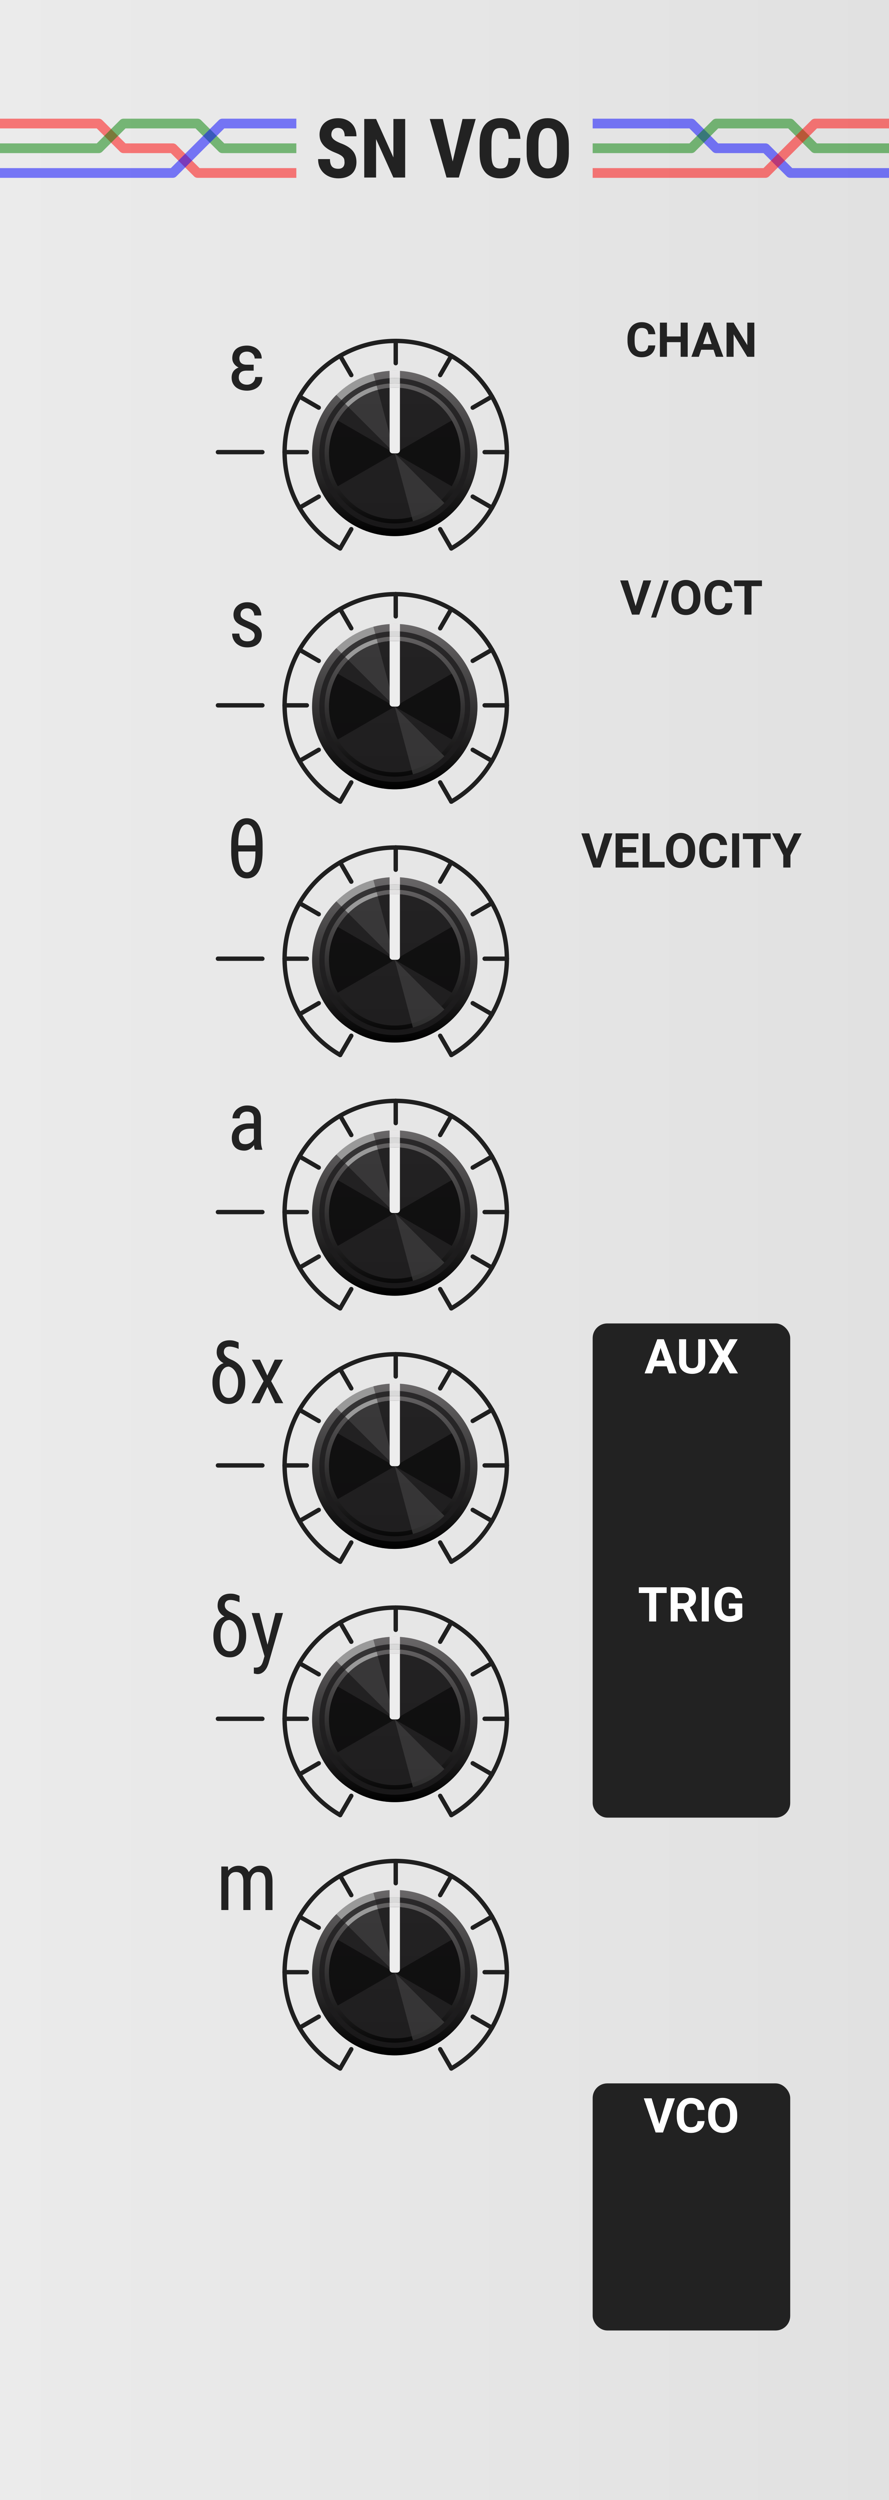 <svg xmlns="http://www.w3.org/2000/svg"
     xmlns:svg="http://www.w3.org/2000/svg"
     xmlns:inkscape="http://www.inkscape.org/namespaces/inkscape"
     version="1.1"
     width="45.72mm"
     height="128.5mm"
     viewBox="0 0 45.72 128.5">

  <rect x="0" y="0" width="45.72" height="128.5" fill="#333333" stroke="none"/>

  <defs>
    <linearGradient id="background">
      <stop offset="0%"   stop-color="#ebebeb" />
      <stop offset="100%" stop-color="#e1e1e1" />
    </linearGradient>

    <g id="round-black-knob">
      <g>
        <linearGradient id="RBKbg1" gradientUnits="userSpaceOnUse" x1="14.174" y1="0" x2="14.174" y2="28.348">
          <stop  offset="0" style="stop-color:#B0ACAE"/>
          <stop  offset="1" style="stop-color:#000000"/>
        </linearGradient>
        <linearGradient id="RBKbg2" gradientUnits="userSpaceOnUse" x1="5.128" y1="-4117.382" x2="27.656" y2="-4117.382" gradientTransform="matrix(6.123234e-17 1 -1 6.123234e-17 -4103.208 -2.218)">
          <stop  offset="0" style="stop-color:#232223"/>
          <stop  offset="1" style="stop-color:#1F1E1F"/>
        </linearGradient>
        <circle fill="url(#RBKbg1)" cx="14.174" cy="14.174" r="14.174"/>
        <path fill="#FFFFFF" d="M14.171,14.171L10.504,0.483C9.308,0.804,8.159,1.28,7.086,1.899 s-2.059,1.376-2.935,2.252L14.171,14.171z"/>
        <path opacity="0.25" fill="#FFFFFF" d="M14.174,14.174l3.116,11.618c1.016-0.272,1.993-0.676,2.904-1.202 c0.911-0.526,1.749-1.168,2.493-1.911L14.174,14.174z"/>
        <ellipse fill="url(#RBKbg2)" cx="14.174" cy="14.174" rx="11.285" ry="11.264"/>
        <path opacity="0.5" d="M14.172,14.174l9.766,5.638c0.99-1.714,1.511-3.659,1.511-5.638 s-0.521-3.924-1.511-5.638L14.172,14.174z"/>
        <path opacity="0.5" d="M14.172,14.174L4.406,8.535c-0.99,1.714-1.511,3.659-1.511,5.638 s0.521,3.924,1.511,5.638L14.172,14.174z"/>
        <path opacity="0.1" fill="#FFFFFF" d="M14.172,14.171l2.918,10.878c0.952-0.255,1.866-0.633,2.719-1.125 c0.853-0.492,1.638-1.094,2.335-1.79L14.172,14.171z"/>
        <path opacity="0.1" fill="#FFFFFF" d="M14.172,14.171L11.249,3.264c-0.953,0.255-1.869,0.635-2.723,1.128 s-1.641,1.097-2.339,1.794L14.172,14.171z"/>
      </g>
      <g>
        <path opacity="0.4" 
              d="M15.06,0.045v1.265c-0.294-0.02-0.587-0.045-0.886-0.045 c-0.298,0-0.59,0.025-0.883,0.044V0.045C5.876,0.503-0,6.644-0,14.174 c0,7.828,6.346,14.174,14.174,14.174S28.348,22.002,28.348,14.174 C28.348,6.645,22.473,0.504,15.06,0.045z M14.174,2.167c0.299,0,0.593,0.023,0.886,0.045v0.743 c5.817,0.452,10.399,5.297,10.399,11.219c0,6.221-5.053,11.264-11.285,11.264  c-6.233,0-11.285-5.043-11.285-11.264c0-5.923,4.584-10.768,10.402-11.219V2.212 C13.583,2.191,13.876,2.167,14.174,2.167z"/>
        <path opacity="0.82" fill="#1E1D1E"  d="M14.174,1.265 c-7.143,0-12.934,5.78-12.934,12.909s5.791,12.909,12.934,12.909c7.143,0,12.934-5.78,12.934-12.909 S21.317,1.265,14.174,1.265z M14.174,26.18c-6.644,0-12.03-5.376-12.03-12.007 S7.53,2.167,14.174,2.167c6.644,0,12.03,5.376,12.03,12.007S20.817,26.18,14.174,26.18z"/>
        <path fill="#EDEDED" d="M15.06,2.936h-1.769l0,10.72c0,0.286,0.232,0.518,0.518,0.518h0.733 c0.286,0,0.518-0.232,0.518-0.518L15.06,2.936z"/>
        <rect x="13.291" y="-0" opacity="0.71" fill="#FFFFFF" width="1.769" height="1.265"/>
        <rect x="13.291" y="1.265" fill="#D9D9D9" width="1.769" height="0.902"/>
        <rect x="13.291" y="2.167" opacity="0.71" fill="#FFFFFF" width="1.769" height="0.769"/>
      </g>
    </g>

    <g id="markings">
      <line x1="-10.160" y1="17.598"  x2="-12.700" y2="21.997" />
      <line x1="-17.598" y1="10.160"  x2="-21.997" y2="12.700" />
      <line x1="-20.32"  y1="0.000"   x2="-25.4"   y2="0.000" />
      <line x1="-17.598" y1="-10.16"  x2="-21.997" y2="-12.7" />
      <line x1="-10.16"  y1="-17.598" x2="-12.7"   y2="-21.997" />
      <line x1="0.000"   y1="-20.32"  x2="0.000"   y2="-25.4" />
      <line x1="10.160"  y1="-17.598" x2="12.7"    y2="-21.997" />
      <line x1="17.598"  y1="-10.160" x2="21.997"  y2="-12.7" />
      <line x1="20.32"   y1="0.000"   x2="25.4"    y2="0.000" />
      <line x1="17.598"  y1="10.16"   x2="21.997"  y2="12.7" />
      <line x1="10.16"   y1="17.598"  x2="12.7"    y2="21.997" />
      <g>
        <path d="M0.000,-25.4 a25.4,25.4,0,0,0,-12.7,47.397"/>
        <path d="M0.000,-25.4 a25.4,25.4,0,0,1,12.7,47.397"/>
        <circle cx="0.000" cy="0.000" r="25.4" opacity="0.5" stroke="none" />
      </g>
    </g>
  </defs>

  <g inkscape:groupmode="layer" inkscape:label="components"></g>

  <g inkscape:groupmode="layer" inkscape:label="background">
    <rect x="0" y="0" width="45.72" height="128.5" fill="url(#background)" />
  </g>

  <g inkscape:groupmode="layer" inkscape:label="title" transform="translate(22.86,7.62)">
    <path fill="#222222" stroke="none" d="m -5.142,0.715 q 0,-0.079 -0.014,-0.141 Q -5.171,0.513 -5.218,0.459 -5.264,0.403 -5.351,0.351 -5.435,0.3 -5.578,0.242 -5.747,0.178 -5.902,0.095 -6.055,0.012 -6.173,-0.099 q -0.116,-0.114 -0.186,-0.26 -0.068,-0.149 -0.068,-0.345 0,-0.188 0.07,-0.343 0.07,-0.157 0.196,-0.267 0.128,-0.11 0.302,-0.169 0.176,-0.062 0.387,-0.062 0.217,0 0.391,0.07 0.176,0.068 0.298,0.192 0.124,0.122 0.19,0.294 0.066,0.169 0.066,0.374 h -0.606 q 0,-0.095 -0.021,-0.174 -0.019,-0.081 -0.062,-0.136 -0.041,-0.058 -0.107,-0.089 -0.066,-0.033 -0.159,-0.033 -0.087,0 -0.151,0.027 -0.062,0.027 -0.103,0.074 -0.041,0.045 -0.062,0.11 -0.021,0.064 -0.021,0.136 0,0.074 0.031,0.134 0.033,0.06 0.091,0.112 0.06,0.052 0.143,0.097 0.085,0.045 0.186,0.089 0.211,0.076 0.368,0.169 0.157,0.093 0.263,0.211 0.105,0.118 0.157,0.267 0.052,0.147 0.052,0.333 0,0.198 -0.066,0.353 -0.064,0.155 -0.186,0.263 -0.12,0.105 -0.291,0.163 -0.172,0.056 -0.387,0.056 -0.194,0 -0.382,-0.058 -0.186,-0.06 -0.333,-0.182 -0.147,-0.122 -0.238,-0.308 -0.089,-0.186 -0.089,-0.442 h 0.61 q 0,0.136 0.027,0.232 0.027,0.095 0.081,0.155 0.056,0.058 0.136,0.085 0.081,0.025 0.188,0.025 0.087,0 0.147,-0.025 0.062,-0.027 0.099,-0.07 0.039,-0.045 0.056,-0.107 0.017,-0.062 0.017,-0.134 z M -2.023,1.505 H -2.63 L -3.519,-0.469 V 1.505 h -0.608 v -3.01 h 0.608 l 0.891,1.976 V -1.505 h 0.606 z M 0.421,0.678 0.927,-1.505 H 1.605 L 0.737,1.505 h -0.633 l -0.862,-3.01 h 0.674 z M 3.902,0.502 Q 3.879,1.017 3.612,1.282 3.346,1.546 2.86,1.546 q -0.25,0 -0.446,-0.083 Q 2.217,1.381 2.083,1.217 1.948,1.054 1.876,0.814 1.806,0.573 1.806,0.258 v -0.513 q 0,-0.314 0.072,-0.556 0.074,-0.242 0.213,-0.405 0.138,-0.163 0.335,-0.246 0.196,-0.085 0.442,-0.085 0.492,0 0.746,0.275 0.256,0.275 0.291,0.79 H 3.296 Q 3.292,-0.643 3.267,-0.75 3.244,-0.86 3.195,-0.924 3.145,-0.988 3.064,-1.015 2.986,-1.042 2.868,-1.042 q -0.122,0 -0.209,0.041 -0.085,0.041 -0.138,0.134 -0.054,0.091 -0.081,0.242 -0.025,0.149 -0.025,0.366 v 0.517 q 0,0.211 0.021,0.36 0.021,0.149 0.072,0.244 0.052,0.093 0.136,0.136 0.085,0.043 0.215,0.043 0.112,0 0.19,-0.023 0.081,-0.025 0.132,-0.085 0.052,-0.06 0.079,-0.165 0.027,-0.105 0.033,-0.267 z m 2.493,-0.232 q 0,0.316 -0.079,0.556 Q 6.237,1.067 6.095,1.226 5.954,1.385 5.754,1.466 q -0.198,0.081 -0.44,0.081 -0.242,0 -0.442,-0.081 Q 4.671,1.385 4.526,1.226 4.383,1.067 4.303,0.827 4.224,0.587 4.224,0.271 V -0.229 q 0,-0.325 0.079,-0.571 0.079,-0.248 0.221,-0.413 0.143,-0.165 0.343,-0.248 0.201,-0.085 0.442,-0.085 0.242,0 0.44,0.085 0.201,0.083 0.343,0.248 0.145,0.165 0.223,0.413 0.079,0.246 0.079,0.571 z M 5.785,-0.234 q 0,-0.215 -0.031,-0.366 -0.031,-0.153 -0.091,-0.25 -0.06,-0.097 -0.149,-0.143 -0.089,-0.045 -0.205,-0.045 -0.118,0 -0.207,0.045 -0.089,0.045 -0.149,0.143 -0.06,0.097 -0.091,0.25 -0.031,0.151 -0.031,0.366 v 0.504 q 0,0.205 0.031,0.351 0.031,0.145 0.091,0.238 0.062,0.093 0.151,0.136 0.091,0.043 0.209,0.043 0.116,0 0.203,-0.043 0.089,-0.043 0.149,-0.136 0.06,-0.093 0.089,-0.238 0.031,-0.147 0.031,-0.351 z" />
  </g>

  <g fill="none" stroke="#1f1f1f" stroke-linecap="round" stroke-linejoin="round" stroke-width="1" transform="translate(0.0,1.27)">
    <g transform="translate(20.352,21.968) scale(0.225,0.225)">
      <use href="#markings" />
      <line x1="-30.48"  y1="0.000"   x2="-40.64"   y2="0.000" />
    </g>

    <g transform="translate(20.352,34.982) scale(0.225,0.225)">
      <use href="#markings" />
      <line x1="-30.48"  y1="0.000"   x2="-40.64"   y2="0.000" />
    </g>

    <g transform="translate(20.352,48.004) scale(0.225,0.225)">
      <use href="#markings" />
      <line x1="-30.48"  y1="0.000"   x2="-40.64"   y2="0.000" />
    </g>

    <g transform="translate(20.352,61.026) scale(0.225,0.225)">
      <use href="#markings" />
      <line x1="-30.48"  y1="0.000"   x2="-40.64"   y2="0.000" />
    </g>

    <g transform="translate(20.352,74.048) scale(0.225,0.225)">
      <use href="#markings" />
      <line x1="-30.48"  y1="0.000"   x2="-40.64"   y2="0.000" />
    </g>

    <g transform="translate(20.352,87.070) scale(0.225,0.225)">
      <use href="#markings" />
      <line x1="-30.48"  y1="0.000"   x2="-40.64"   y2="0.000" />
    </g>

    <g transform="translate(20.352,100.093) scale(0.225,0.225)">
      <use href="#markings" />
    </g>
  </g>

  <g inkscape:groupmode="layer" inkscape:label="inputs" fill="#222222">
    <g inkscape:label="channels" transform="translate(12.7,-3.73)">
      <path d="m 21.001,21.483 q -0.01,0.134 -0.06,0.246 -0.051,0.112 -0.14,0.193 -0.089,0.08 -0.217,0.125 -0.127,0.045 -0.289,0.045 -0.169,0 -0.304,-0.058 -0.134,-0.059 -0.228,-0.169 -0.093,-0.11 -0.143,-0.265 -0.049,-0.157 -0.049,-0.351 V 21.134 q 0,-0.194 0.052,-0.351 0.052,-0.157 0.146,-0.266 0.095,-0.11 0.23,-0.169 0.135,-0.059 0.301,-0.059 0.164,0 0.289,0.047 0.127,0.046 0.215,0.129 0.088,0.082 0.137,0.197 0.049,0.113 0.063,0.247 h -0.362 q -0.006,-0.078 -0.028,-0.139 -0.021,-0.06 -0.06,-0.101 -0.04,-0.041 -0.102,-0.061 -0.063,-0.022 -0.152,-0.022 -0.183,0 -0.274,0.134 -0.089,0.133 -0.089,0.412 v 0.118 q 0,0.136 0.019,0.239 0.021,0.102 0.063,0.171 0.043,0.069 0.111,0.104 0.069,0.034 0.165,0.034 0.086,0 0.147,-0.019 0.063,-0.019 0.104,-0.058 0.042,-0.04 0.065,-0.099 0.023,-0.059 0.029,-0.137 z m 1.666,0.585 h -0.362 v -0.752 h -0.705 v 0.752 h -0.362 v -1.756 h 0.362 v 0.711 h 0.705 v -0.711 h 0.362 z m 1.329,-0.362 h -0.634 l -0.121,0.362 h -0.385 l 0.654,-1.756 h 0.335 l 0.657,1.756 h -0.385 z m -0.537,-0.293 h 0.439 l -0.221,-0.657 z m 2.635,0.655 h -0.362 l -0.704,-1.155 v 1.155 h -0.362 v -1.756 h 0.362 l 0.705,1.158 v -1.158 h 0.361 z" />
    </g>

    <g inkscape:label="frequency" transform="translate(12.7,9.52)">
       <path d="m 19.99,21.633 0.398,-1.32 h 0.403 l -0.611,1.756 h -0.377 L 19.193,20.312 h 0.402 z m 1.053,0.586 h -0.259 l 0.646,-1.906 h 0.259 z m 2.278,-0.989 q 0,0.201 -0.054,0.362 -0.054,0.159 -0.153,0.27 -0.098,0.111 -0.235,0.171 -0.137,0.059 -0.303,0.059 -0.165,0 -0.303,-0.059 -0.137,-0.06 -0.238,-0.171 -0.099,-0.111 -0.154,-0.27 -0.055,-0.16 -0.055,-0.362 v -0.077 q 0,-0.2 0.054,-0.361 0.055,-0.16 0.154,-0.273 0.099,-0.112 0.236,-0.171 0.137,-0.06 0.303,-0.06 0.165,0 0.303,0.06 0.137,0.059 0.236,0.171 0.099,0.112 0.153,0.273 0.055,0.16 0.055,0.361 z m -0.367,-0.08 q 0,-0.276 -0.099,-0.42 -0.099,-0.143 -0.282,-0.143 -0.183,0 -0.282,0.143 -0.099,0.143 -0.099,0.42 v 0.08 q 0,0.137 0.025,0.244 0.027,0.105 0.075,0.177 0.049,0.071 0.121,0.109 0.071,0.036 0.163,0.036 0.183,0 0.281,-0.145 0.098,-0.145 0.098,-0.421 z m 2.008,0.333 q -0.01,0.134 -0.06,0.246 -0.051,0.112 -0.14,0.193 -0.089,0.08 -0.217,0.125 -0.127,0.045 -0.289,0.045 -0.169,0 -0.304,-0.058 -0.134,-0.059 -0.228,-0.169 -0.093,-0.11 -0.143,-0.265 -0.049,-0.157 -0.049,-0.351 V 21.134 q 0,-0.194 0.052,-0.351 0.052,-0.157 0.146,-0.266 0.095,-0.11 0.23,-0.169 0.135,-0.059 0.301,-0.059 0.164,0 0.289,0.047 0.127,0.046 0.215,0.129 0.088,0.082 0.137,0.197 0.049,0.113 0.063,0.247 h -0.362 q -0.006,-0.078 -0.028,-0.139 -0.021,-0.06 -0.06,-0.101 -0.04,-0.041 -0.102,-0.061 -0.063,-0.022 -0.152,-0.022 -0.183,0 -0.274,0.134 -0.089,0.133 -0.089,0.412 v 0.118 q 0,0.136 0.019,0.239 0.021,0.102 0.063,0.171 0.043,0.069 0.111,0.104 0.069,0.034 0.165,0.034 0.086,0 0.147,-0.019 0.063,-0.019 0.104,-0.058 0.042,-0.04 0.065,-0.099 0.023,-0.059 0.029,-0.137 z m 1.524,-0.878 h -0.538 v 1.463 h -0.362 v -1.463 h -0.531 v -0.293 h 1.43 z" />
     </g>

    <g inkscape:label="velocity" transform="translate(12.7,22.52)">
      <path d="m 17.994,21.633 0.398,-1.32 h 0.403 l -0.611,1.756 h -0.377 l -0.609,-1.756 h 0.402 z m 2.022,-0.326 h -0.695 v 0.47 h 0.815 v 0.291 h -1.177 v -1.756 h 1.174 v 0.293 h -0.813 v 0.418 h 0.695 z m 0.695,0.47 h 0.768 v 0.291 h -1.13 v -1.756 h 0.362 z m 2.34,-0.547 q 0,0.201 -0.054,0.362 -0.054,0.159 -0.153,0.27 -0.098,0.111 -0.235,0.171 -0.137,0.059 -0.303,0.059 -0.165,0 -0.303,-0.059 -0.137,-0.06 -0.238,-0.171 -0.099,-0.111 -0.154,-0.27 -0.055,-0.16 -0.055,-0.362 v -0.077 q 0,-0.2 0.054,-0.361 0.055,-0.16 0.154,-0.273 0.099,-0.112 0.236,-0.171 0.137,-0.06 0.303,-0.06 0.165,0 0.303,0.06 0.137,0.059 0.236,0.171 0.099,0.112 0.153,0.273 0.055,0.16 0.055,0.361 z m -0.367,-0.08 q 0,-0.276 -0.099,-0.42 -0.099,-0.143 -0.282,-0.143 -0.183,0 -0.282,0.143 -0.099,0.143 -0.099,0.42 v 0.08 q 0,0.137 0.025,0.244 0.027,0.105 0.075,0.177 0.049,0.071 0.121,0.109 0.071,0.036 0.163,0.036 0.183,0 0.281,-0.145 0.098,-0.145 0.098,-0.421 z m 2.008,0.333 q -0.01,0.134 -0.06,0.246 -0.051,0.112 -0.14,0.193 -0.089,0.08 -0.217,0.125 -0.127,0.045 -0.289,0.045 -0.169,0 -0.304,-0.058 -0.134,-0.059 -0.228,-0.169 -0.093,-0.11 -0.143,-0.265 -0.049,-0.157 -0.049,-0.351 V 21.134 q 0,-0.194 0.052,-0.351 0.052,-0.157 0.146,-0.266 0.095,-0.11 0.23,-0.169 0.135,-0.059 0.301,-0.059 0.164,0 0.289,0.047 0.127,0.046 0.215,0.129 0.088,0.082 0.137,0.197 0.049,0.113 0.063,0.247 h -0.362 q -0.006,-0.078 -0.028,-0.139 -0.021,-0.06 -0.06,-0.101 -0.04,-0.041 -0.102,-0.061 -0.063,-0.022 -0.152,-0.022 -0.183,0 -0.274,0.134 -0.089,0.133 -0.089,0.412 v 0.118 q 0,0.136 0.019,0.239 0.021,0.102 0.063,0.171 0.043,0.069 0.111,0.104 0.069,0.034 0.165,0.034 0.086,0 0.147,-0.019 0.063,-0.019 0.104,-0.058 0.042,-0.04 0.065,-0.099 0.023,-0.059 0.029,-0.137 z m 0.622,0.585 h -0.362 v -1.756 h 0.362 z m 1.622,-1.463 h -0.538 v 1.463 h -0.362 v -1.463 h -0.531 v -0.293 h 1.43 z m 0.831,0.498 0.365,-0.791 h 0.395 l -0.576,1.119 v 0.637 h -0.368 v -0.637 l -0.576,-1.119 h 0.397 z" />
     </g>
  </g>

  <g inkscape:groupmode="layer" inkscape:label="outputs">
    <g inkscape:groupmode="layer" inkscape:label="panels" fill="#222222">
      <g inkscape:label="aux" transform="translate(35.56,88.34)">
        <rect x="-5.08" y="-20.32" width="10.16" height="25.4" rx="0.75"/>
      </g>

      <g inkscape:label="out" transform="translate(35.56,127.399)">
        <rect x="-5.08" y="-20.32" width="10.16" height="12.7" rx="0.75"/>
      </g>
    </g>

    <g inkscape:groupmode="layer" inkscape:label="labels" fill="#ffffff">
      <g inkscape:label="aux" transform="translate(12.7,48.52)">
        <path d="M 21.59,21.706 H 20.956 L 20.835,22.068 H 20.451 L 21.104,20.312 h 0.335 l 0.657,1.756 H 21.712 Z M 21.054,21.413 h 0.439 l -0.221,-0.657 z m 2.515,-1.101 v 1.159 q 0,0.152 -0.051,0.269 -0.051,0.116 -0.14,0.194 -0.089,0.078 -0.213,0.118 -0.123,0.04 -0.269,0.04 -0.147,0 -0.271,-0.04 -0.123,-0.04 -0.212,-0.118 -0.089,-0.078 -0.14,-0.194 -0.049,-0.117 -0.049,-0.269 V 20.312 h 0.362 v 1.159 q 0,0.172 0.082,0.252 0.083,0.078 0.229,0.078 0.147,0 0.228,-0.078 0.082,-0.08 0.082,-0.252 V 20.312 Z m 0.925,0.605 0.329,-0.605 h 0.416 l -0.511,0.871 0.525,0.885 h -0.421 l -0.338,-0.615 -0.338,0.615 H 23.735 l 0.525,-0.885 -0.511,-0.871 h 0.416 z" />
      </g>

      <g inkscape:label="trigger" transform="translate(12.7,61.27)">
        <path d="m 21.585,20.605 h -0.538 v 1.463 H 20.686 V 20.605 H 20.155 V 20.312 h 1.43 z m 0.856,0.82 h -0.288 v 0.643 H 21.792 V 20.312 h 0.652 q 0.152,0 0.273,0.035 0.121,0.034 0.204,0.101 0.083,0.066 0.128,0.165 0.045,0.099 0.045,0.229 0,0.096 -0.022,0.174 -0.022,0.076 -0.063,0.136 -0.041,0.059 -0.099,0.104 -0.058,0.045 -0.13,0.077 l 0.38,0.717 v 0.017 h -0.388 z m -0.288,-0.293 h 0.292 q 0.071,0 0.124,-0.018 0.054,-0.019 0.089,-0.053 0.036,-0.035 0.054,-0.082 0.018,-0.048 0.018,-0.107 0,-0.124 -0.071,-0.195 -0.07,-0.071 -0.216,-0.071 h -0.291 z m 1.599,0.936 H 23.391 V 20.312 h 0.362 z m 1.724,-0.222 q -0.031,0.037 -0.086,0.081 -0.054,0.042 -0.136,0.08 -0.082,0.036 -0.194,0.061 -0.111,0.024 -0.256,0.024 -0.17,0 -0.311,-0.055 -0.14,-0.057 -0.24,-0.165 -0.1,-0.109 -0.156,-0.266 -0.054,-0.158 -0.054,-0.362 v -0.104 q 0,-0.204 0.052,-0.362 0.053,-0.159 0.148,-0.268 0.096,-0.109 0.233,-0.165 0.136,-0.057 0.303,-0.057 0.171,0 0.295,0.043 0.125,0.042 0.209,0.119 0.084,0.077 0.131,0.184 0.047,0.107 0.061,0.235 h -0.352 q -0.011,-0.066 -0.034,-0.119 -0.023,-0.054 -0.063,-0.092 -0.04,-0.039 -0.099,-0.059 -0.058,-0.021 -0.139,-0.021 -0.186,0 -0.282,0.141 -0.096,0.14 -0.096,0.416 v 0.106 q 0,0.276 0.105,0.417 0.105,0.141 0.307,0.141 0.065,0 0.113,-0.008 0.048,-0.008 0.082,-0.021 0.035,-0.013 0.058,-0.028 0.023,-0.016 0.037,-0.03 v -0.303 h -0.329 v -0.266 h 0.691 z" />
      </g>

      <g inkscape:label="VCO" transform="translate(12.7,87.534)">
        <path d="m 21.206,21.633 0.398,-1.32 h 0.403 l -0.611,1.756 h -0.377 l -0.609,-1.756 h 0.402 z m 2.328,-0.15 q -0.01,0.134 -0.06,0.246 -0.051,0.112 -0.14,0.193 -0.089,0.08 -0.217,0.125 -0.127,0.045 -0.289,0.045 -0.169,0 -0.304,-0.058 -0.134,-0.059 -0.228,-0.169 -0.093,-0.11 -0.143,-0.265 -0.049,-0.157 -0.049,-0.351 V 21.134 q 0,-0.194 0.052,-0.351 0.052,-0.157 0.146,-0.266 0.095,-0.11 0.23,-0.169 0.135,-0.059 0.301,-0.059 0.164,0 0.289,0.047 0.127,0.046 0.215,0.129 0.088,0.082 0.137,0.197 0.049,0.113 0.063,0.247 H 23.175 q -0.006,-0.078 -0.028,-0.139 -0.021,-0.06 -0.06,-0.101 -0.04,-0.041 -0.102,-0.061 -0.063,-0.022 -0.152,-0.022 -0.183,0 -0.274,0.134 -0.089,0.133 -0.089,0.412 v 0.118 q 0,0.136 0.019,0.239 0.021,0.102 0.063,0.171 0.043,0.069 0.111,0.104 0.069,0.034 0.165,0.034 0.086,0 0.147,-0.019 0.063,-0.019 0.104,-0.058 0.042,-0.04 0.065,-0.099 0.023,-0.059 0.029,-0.137 z m 1.68,-0.253 q 0,0.201 -0.054,0.362 -0.054,0.159 -0.153,0.27 -0.098,0.111 -0.235,0.171 -0.137,0.059 -0.303,0.059 -0.165,0 -0.303,-0.059 -0.137,-0.06 -0.238,-0.171 -0.099,-0.111 -0.154,-0.27 -0.055,-0.16 -0.055,-0.362 v -0.077 q 0,-0.2 0.054,-0.361 0.055,-0.16 0.154,-0.273 0.099,-0.112 0.236,-0.171 0.137,-0.06 0.303,-0.06 0.165,0 0.303,0.06 0.137,0.059 0.236,0.171 0.099,0.112 0.153,0.273 0.055,0.16 0.055,0.361 z m -0.367,-0.08 q 0,-0.276 -0.099,-0.42 -0.099,-0.143 -0.282,-0.143 -0.183,0 -0.282,0.143 -0.099,0.143 -0.099,0.42 v 0.08 q 0,0.137 0.025,0.244 0.027,0.105 0.075,0.177 0.049,0.071 0.121,0.109 0.071,0.036 0.163,0.036 0.183,0 0.281,-0.145 0.098,-0.145 0.098,-0.421 z"/>
      </g>
    </g>
  </g>

  <g inkscape:groupmode="layer" inkscape:label="labels" fill="#222222" stroke="none">
    <g inkscape:label="ε" transform="translate(-10.16,19.05)">
      <path d="m 22.837,0 q -0.198,0 -0.298,0.087 -0.099,0.085 -0.099,0.273 0,0.072 0.027,0.138 0.029,0.066 0.083,0.116 0.054,0.05 0.132,0.079 0.079,0.029 0.18,0.029 0.095,0 0.174,-0.033 0.079,-0.033 0.134,-0.087 0.056,-0.054 0.085,-0.124 0.031,-0.072 0.031,-0.151 h 0.364 q 0,0.184 -0.068,0.316 -0.068,0.132 -0.18,0.219 -0.112,0.085 -0.254,0.126 -0.141,0.041 -0.285,0.041 -0.172,0 -0.318,-0.045 -0.145,-0.045 -0.25,-0.13 -0.105,-0.087 -0.165,-0.211 -0.058,-0.124 -0.058,-0.283 0,-0.194 0.091,-0.325 0.093,-0.13 0.267,-0.196 -0.153,-0.074 -0.24,-0.201 -0.085,-0.126 -0.085,-0.277 0,-0.157 0.054,-0.279 0.054,-0.122 0.153,-0.203 0.099,-0.083 0.24,-0.124 0.141,-0.043 0.312,-0.043 0.155,0 0.291,0.048 0.138,0.045 0.242,0.132 0.103,0.085 0.163,0.209 0.06,0.122 0.06,0.275 h -0.364 q 0,-0.074 -0.031,-0.138 -0.029,-0.064 -0.083,-0.112 -0.052,-0.05 -0.124,-0.076 -0.072,-0.027 -0.155,-0.027 -0.101,0 -0.176,0.029 -0.074,0.029 -0.122,0.076 -0.048,0.048 -0.072,0.11 -0.023,0.06 -0.023,0.126 0,0.072 0.021,0.134 0.021,0.06 0.064,0.103 0.045,0.043 0.114,0.068 0.07,0.025 0.169,0.025 h 0.368 v 0.306 z" />
    </g>

    <g inkscape:label="s" transform="translate(-10.16,32.244)">
      <path d="m 23.256,0.415 q 0,-0.062 -0.023,-0.112 -0.023,-0.052 -0.074,-0.097 -0.052,-0.048 -0.134,-0.093 -0.081,-0.045 -0.201,-0.099 -0.155,-0.064 -0.279,-0.126 -0.122,-0.062 -0.207,-0.136 -0.083,-0.076 -0.128,-0.174 -0.043,-0.099 -0.043,-0.234 0,-0.132 0.05,-0.248 0.052,-0.116 0.145,-0.201 0.093,-0.087 0.223,-0.136 0.13,-0.05 0.291,-0.05 0.169,0 0.304,0.052 0.134,0.052 0.227,0.145 0.093,0.091 0.143,0.215 0.05,0.124 0.05,0.267 h -0.364 q 0,-0.068 -0.025,-0.132 -0.023,-0.066 -0.07,-0.118 -0.045,-0.052 -0.112,-0.083 -0.066,-0.031 -0.153,-0.031 -0.093,0 -0.159,0.027 -0.064,0.025 -0.105,0.068 -0.041,0.041 -0.062,0.097 -0.019,0.056 -0.019,0.116 0,0.062 0.017,0.107 0.019,0.043 0.062,0.083 0.043,0.039 0.118,0.079 0.076,0.039 0.194,0.091 0.169,0.066 0.3,0.134 0.132,0.066 0.221,0.147 0.089,0.079 0.134,0.18 0.045,0.101 0.045,0.236 0,0.147 -0.054,0.267 -0.052,0.118 -0.149,0.203 -0.097,0.083 -0.234,0.128 -0.136,0.043 -0.302,0.043 -0.19,0 -0.337,-0.058 -0.147,-0.06 -0.246,-0.157 -0.099,-0.099 -0.151,-0.227 -0.05,-0.128 -0.05,-0.267 h 0.368 q 0.004,0.118 0.043,0.194 0.039,0.076 0.097,0.122 0.06,0.045 0.132,0.064 0.072,0.017 0.143,0.017 0.182,0 0.277,-0.081 0.095,-0.083 0.095,-0.221 z" />
    </g>

    <g inkscape:label="θ" transform="translate(-10.16,23.037)">
      <path d="m 23.665,20.745 q 0,0.349 -0.058,0.606 -0.056,0.256 -0.161,0.426 -0.105,0.167 -0.254,0.25 -0.149,0.083 -0.333,0.083 -0.182,0 -0.331,-0.083 -0.149,-0.083 -0.256,-0.25 -0.105,-0.169 -0.163,-0.426 -0.058,-0.256 -0.058,-0.606 V 20.363 q 0,-0.347 0.058,-0.602 0.058,-0.254 0.163,-0.42 0.105,-0.165 0.254,-0.244 0.149,-0.081 0.331,-0.081 0.184,0 0.333,0.081 0.149,0.079 0.254,0.244 0.105,0.165 0.163,0.42 0.058,0.254 0.058,0.602 z m -1.249,-0.333 h 0.881 v -0.114 q 0,-0.469 -0.114,-0.717 -0.112,-0.25 -0.327,-0.25 -0.213,0 -0.327,0.25 -0.114,0.248 -0.114,0.717 z m 0.881,0.314 h -0.881 v 0.081 q 0,0.234 0.029,0.418 0.031,0.182 0.087,0.31 0.056,0.128 0.138,0.196 0.083,0.066 0.188,0.066 0.107,0 0.19,-0.066 0.083,-0.068 0.136,-0.196 0.056,-0.128 0.083,-0.31 0.029,-0.184 0.029,-0.418 z" />
    </g>

    <g inkscape:label="a" transform="translate(-10.16,58.108)">
      <path d="m 23.27,0.988 q -0.019,-0.041 -0.031,-0.105 -0.01,-0.066 -0.017,-0.138 -0.039,0.058 -0.091,0.11 -0.05,0.052 -0.114,0.091 -0.062,0.039 -0.136,0.062 -0.072,0.023 -0.155,0.023 -0.147,0 -0.267,-0.041 -0.118,-0.041 -0.203,-0.124 -0.085,-0.083 -0.13,-0.203 -0.045,-0.122 -0.045,-0.283 0,-0.161 0.056,-0.298 0.056,-0.136 0.165,-0.236 0.11,-0.099 0.275,-0.155 0.165,-0.058 0.384,-0.058 h 0.254 v -0.238 q 0,-0.201 -0.089,-0.285 -0.089,-0.085 -0.271,-0.085 -0.089,0 -0.159,0.029 -0.068,0.027 -0.116,0.074 -0.048,0.048 -0.072,0.112 -0.025,0.062 -0.025,0.132 h -0.366 q 0,-0.12 0.052,-0.238 0.054,-0.12 0.151,-0.213 0.099,-0.095 0.24,-0.153 0.141,-0.058 0.314,-0.058 0.155,0 0.283,0.037 0.13,0.037 0.223,0.12 0.095,0.083 0.147,0.213 0.052,0.13 0.052,0.318 v 1.102 q 0,0.056 0.004,0.118 0.004,0.062 0.012,0.122 0.01,0.06 0.023,0.116 0.014,0.054 0.031,0.099 v 0.033 z m -0.488,-0.291 q 0.076,0 0.145,-0.023 0.068,-0.023 0.124,-0.058 0.056,-0.037 0.097,-0.083 0.043,-0.048 0.068,-0.097 v -0.533 h -0.192 q -0.132,0 -0.24,0.029 -0.105,0.029 -0.182,0.085 -0.074,0.054 -0.116,0.134 -0.039,0.081 -0.039,0.184 0,0.101 0.021,0.172 0.021,0.068 0.062,0.112 0.041,0.041 0.103,0.06 0.064,0.019 0.149,0.019 z" />
    </g>

    <g inkscape:label="δx" transform="translate(-10.16,71.13)">
      <path inkscape:label="" d="m 21.304,-1.635 q 0,-0.141 0.043,-0.252 0.045,-0.114 0.13,-0.192 0.087,-0.081 0.209,-0.122 0.124,-0.043 0.281,-0.043 0.136,0 0.24,0.029 0.105,0.027 0.223,0.085 l 0.002,0.331 q -0.035,-0.019 -0.089,-0.039 -0.054,-0.023 -0.118,-0.039 -0.062,-0.019 -0.13,-0.031 -0.068,-0.012 -0.136,-0.012 -0.136,0 -0.213,0.074 -0.074,0.074 -0.074,0.203 0,0.043 0.014,0.091 0.014,0.048 0.054,0.097 0.041,0.05 0.114,0.101 0.072,0.05 0.188,0.099 0.372,0.153 0.552,0.44 0.18,0.287 0.18,0.709 v 0.043 q 0,0.234 -0.058,0.434 -0.056,0.201 -0.163,0.347 -0.107,0.147 -0.265,0.229 -0.155,0.083 -0.356,0.083 -0.203,0 -0.36,-0.083 -0.157,-0.083 -0.265,-0.229 -0.107,-0.147 -0.165,-0.347 -0.056,-0.201 -0.056,-0.434 v -0.043 q 0,-0.184 0.043,-0.343 0.045,-0.161 0.122,-0.287 0.076,-0.126 0.18,-0.211 0.103,-0.085 0.219,-0.118 l -0.002,-0.01 q -0.159,-0.081 -0.252,-0.225 -0.093,-0.145 -0.093,-0.333 z m 0.151,1.571 q 0,0.159 0.027,0.302 0.029,0.143 0.087,0.25 0.058,0.105 0.147,0.169 0.091,0.062 0.217,0.062 0.124,0 0.213,-0.062 0.091,-0.064 0.149,-0.169 0.058,-0.107 0.085,-0.25 0.027,-0.143 0.027,-0.302 v -0.043 q 0,-0.132 -0.033,-0.26 -0.031,-0.13 -0.093,-0.238 -0.06,-0.107 -0.149,-0.184 -0.089,-0.076 -0.201,-0.103 -0.124,0 -0.213,0.064 -0.089,0.064 -0.149,0.172 -0.058,0.107 -0.087,0.25 -0.027,0.143 -0.027,0.3 z m 2.452,-0.368 0.382,-0.816 h 0.424 l -0.608,1.106 0.622,1.131 h -0.42 l -0.395,-0.837 -0.397,0.837 h -0.422 l 0.622,-1.131 -0.606,-1.106 h 0.42 z" />      
    </g>

    <g inkscape:label="δy" transform="translate(-10.16,84.152)">
      <path d="m 21.351,-1.635 q 0,-0.141 0.043,-0.252 0.045,-0.114 0.13,-0.192 0.087,-0.081 0.209,-0.122 0.124,-0.043 0.281,-0.043 0.136,0 0.24,0.029 0.105,0.027 0.223,0.085 l 0.002,0.331 q -0.035,-0.019 -0.089,-0.039 -0.054,-0.023 -0.118,-0.039 -0.062,-0.019 -0.13,-0.031 -0.068,-0.012 -0.136,-0.012 -0.136,0 -0.213,0.074 -0.074,0.074 -0.074,0.203 0,0.043 0.014,0.091 0.014,0.048 0.054,0.097 0.041,0.05 0.114,0.101 0.072,0.05 0.188,0.099 0.372,0.153 0.552,0.44 0.18,0.287 0.18,0.709 v 0.043 q 0,0.234 -0.058,0.434 -0.056,0.201 -0.163,0.347 -0.107,0.147 -0.265,0.229 -0.155,0.083 -0.356,0.083 -0.203,0 -0.36,-0.083 -0.157,-0.083 -0.265,-0.229 -0.107,-0.147 -0.165,-0.347 -0.056,-0.201 -0.056,-0.434 v -0.043 q 0,-0.184 0.043,-0.343 0.045,-0.161 0.122,-0.287 0.076,-0.126 0.18,-0.211 0.103,-0.085 0.219,-0.118 l -0.002,-0.01 q -0.159,-0.081 -0.252,-0.225 -0.093,-0.145 -0.093,-0.333 z m 0.151,1.571 q 0,0.159 0.027,0.302 0.029,0.143 0.087,0.25 0.058,0.105 0.147,0.169 0.091,0.062 0.217,0.062 0.124,0 0.213,-0.062 0.091,-0.064 0.149,-0.169 0.058,-0.107 0.085,-0.25 0.027,-0.143 0.027,-0.302 v -0.043 q 0,-0.132 -0.033,-0.26 -0.031,-0.13 -0.093,-0.238 -0.06,-0.107 -0.149,-0.184 -0.089,-0.076 -0.201,-0.103 -0.124,0 -0.213,0.064 -0.089,0.064 -0.149,0.172 -0.058,0.107 -0.087,0.25 -0.027,0.143 -0.027,0.3 z m 2.416,0.444 0.407,-1.629 h 0.389 l -0.74,2.582 q -0.025,0.083 -0.07,0.18 -0.043,0.097 -0.112,0.18 -0.068,0.085 -0.165,0.141 -0.095,0.058 -0.221,0.058 -0.021,0 -0.048,-0.004 -0.027,-0.004 -0.054,-0.01 -0.027,-0.004 -0.052,-0.01 -0.023,-0.004 -0.037,-0.008 v -0.31 q 0.012,0.004 0.039,0.006 0.029,0.002 0.041,0.002 0.081,0 0.143,-0.019 0.062,-0.019 0.11,-0.062 0.05,-0.041 0.085,-0.112 0.037,-0.07 0.066,-0.174 l 0.064,-0.221 -0.657,-2.218 h 0.399 z" />
    </g>

    <g inkscape:label="m" transform="translate(-10.16,97.183)">
       <path d="m 21.885,-1.249 0.008,0.207 q 0.097,-0.118 0.229,-0.182 0.134,-0.066 0.31,-0.066 0.169,0 0.306,0.076 0.138,0.076 0.217,0.248 0.095,-0.147 0.24,-0.236 0.147,-0.089 0.347,-0.089 0.151,0 0.269,0.048 0.118,0.045 0.198,0.145 0.081,0.099 0.122,0.252 0.043,0.153 0.043,0.364 v 1.47 H 23.812 v -1.472 q 0,-0.141 -0.027,-0.234 -0.027,-0.093 -0.076,-0.149 -0.05,-0.056 -0.12,-0.076 -0.07,-0.023 -0.157,-0.023 -0.087,0 -0.155,0.035 -0.068,0.035 -0.118,0.097 -0.048,0.062 -0.079,0.145 -0.029,0.083 -0.037,0.178 v 0.01 1.488 h -0.368 v -1.47 q 0,-0.13 -0.027,-0.221 -0.025,-0.093 -0.074,-0.151 -0.05,-0.058 -0.12,-0.085 -0.07,-0.027 -0.157,-0.027 -0.153,0 -0.246,0.076 -0.093,0.074 -0.145,0.201 v 1.676 h -0.364 v -2.237 z" />
    </g>
  </g>

  <g inkscape:groupmode="layer" inkscape:label="logo" transform="translate(0.0,7.62)"
     fill="none" stroke-width="0.5" stroke-linejoin="round" stroke-opacity="0.5">
    <path d="M 0,-1.27 l5.08,0.0 l1.27,1.27  l2.54,0 l1.27,1.27 l5.08,0" stroke="red" />
    <path d="M 0,0.0   l5.08,0.0 l1.27,-1.27 l3.81,0 l1.27,1.27 l3.81,0" stroke="green" />
    <path d="M 0,1.27  l8.89,0.0 l2.54,-2.54 l3.81,0" stroke="blue" />

    <path d="M 30.48,-1.27 l5.08,0.0 l1.27,1.27  l2.54,0 l1.27,1.27 l5.08,0" stroke="blue" />
    <path d="M 30.48,0.0   l5.08,0.0 l1.27,-1.27 l3.81,0 l1.27,1.27 l3.81,0" stroke="green" />
    <path d="M 30.48,1.27  l8.89,0.0 l2.54,-2.54 l3.81,0" stroke="red" />
  </g>

  <g inkscape:groupmode="layer" inkscape:label="overlay">
    <use href="#round-black-knob" transform="translate(16.05,19.05)  scale(0.30)" />
    <use href="#round-black-knob" transform="translate(16.05,32.064) scale(0.30)" />
    <use href="#round-black-knob" transform="translate(16.05,45.078) scale(0.30)" />
    <use href="#round-black-knob" transform="translate(16.05,58.092) scale(0.30)" />    
    <use href="#round-black-knob" transform="translate(16.05,71.106) scale(0.30)" />    
    <use href="#round-black-knob" transform="translate(16.05,84.12) scale(0.30)" />    
    <use href="#round-black-knob" transform="translate(16.05,97.134) scale(0.30)" />    
  </g>

</svg>
